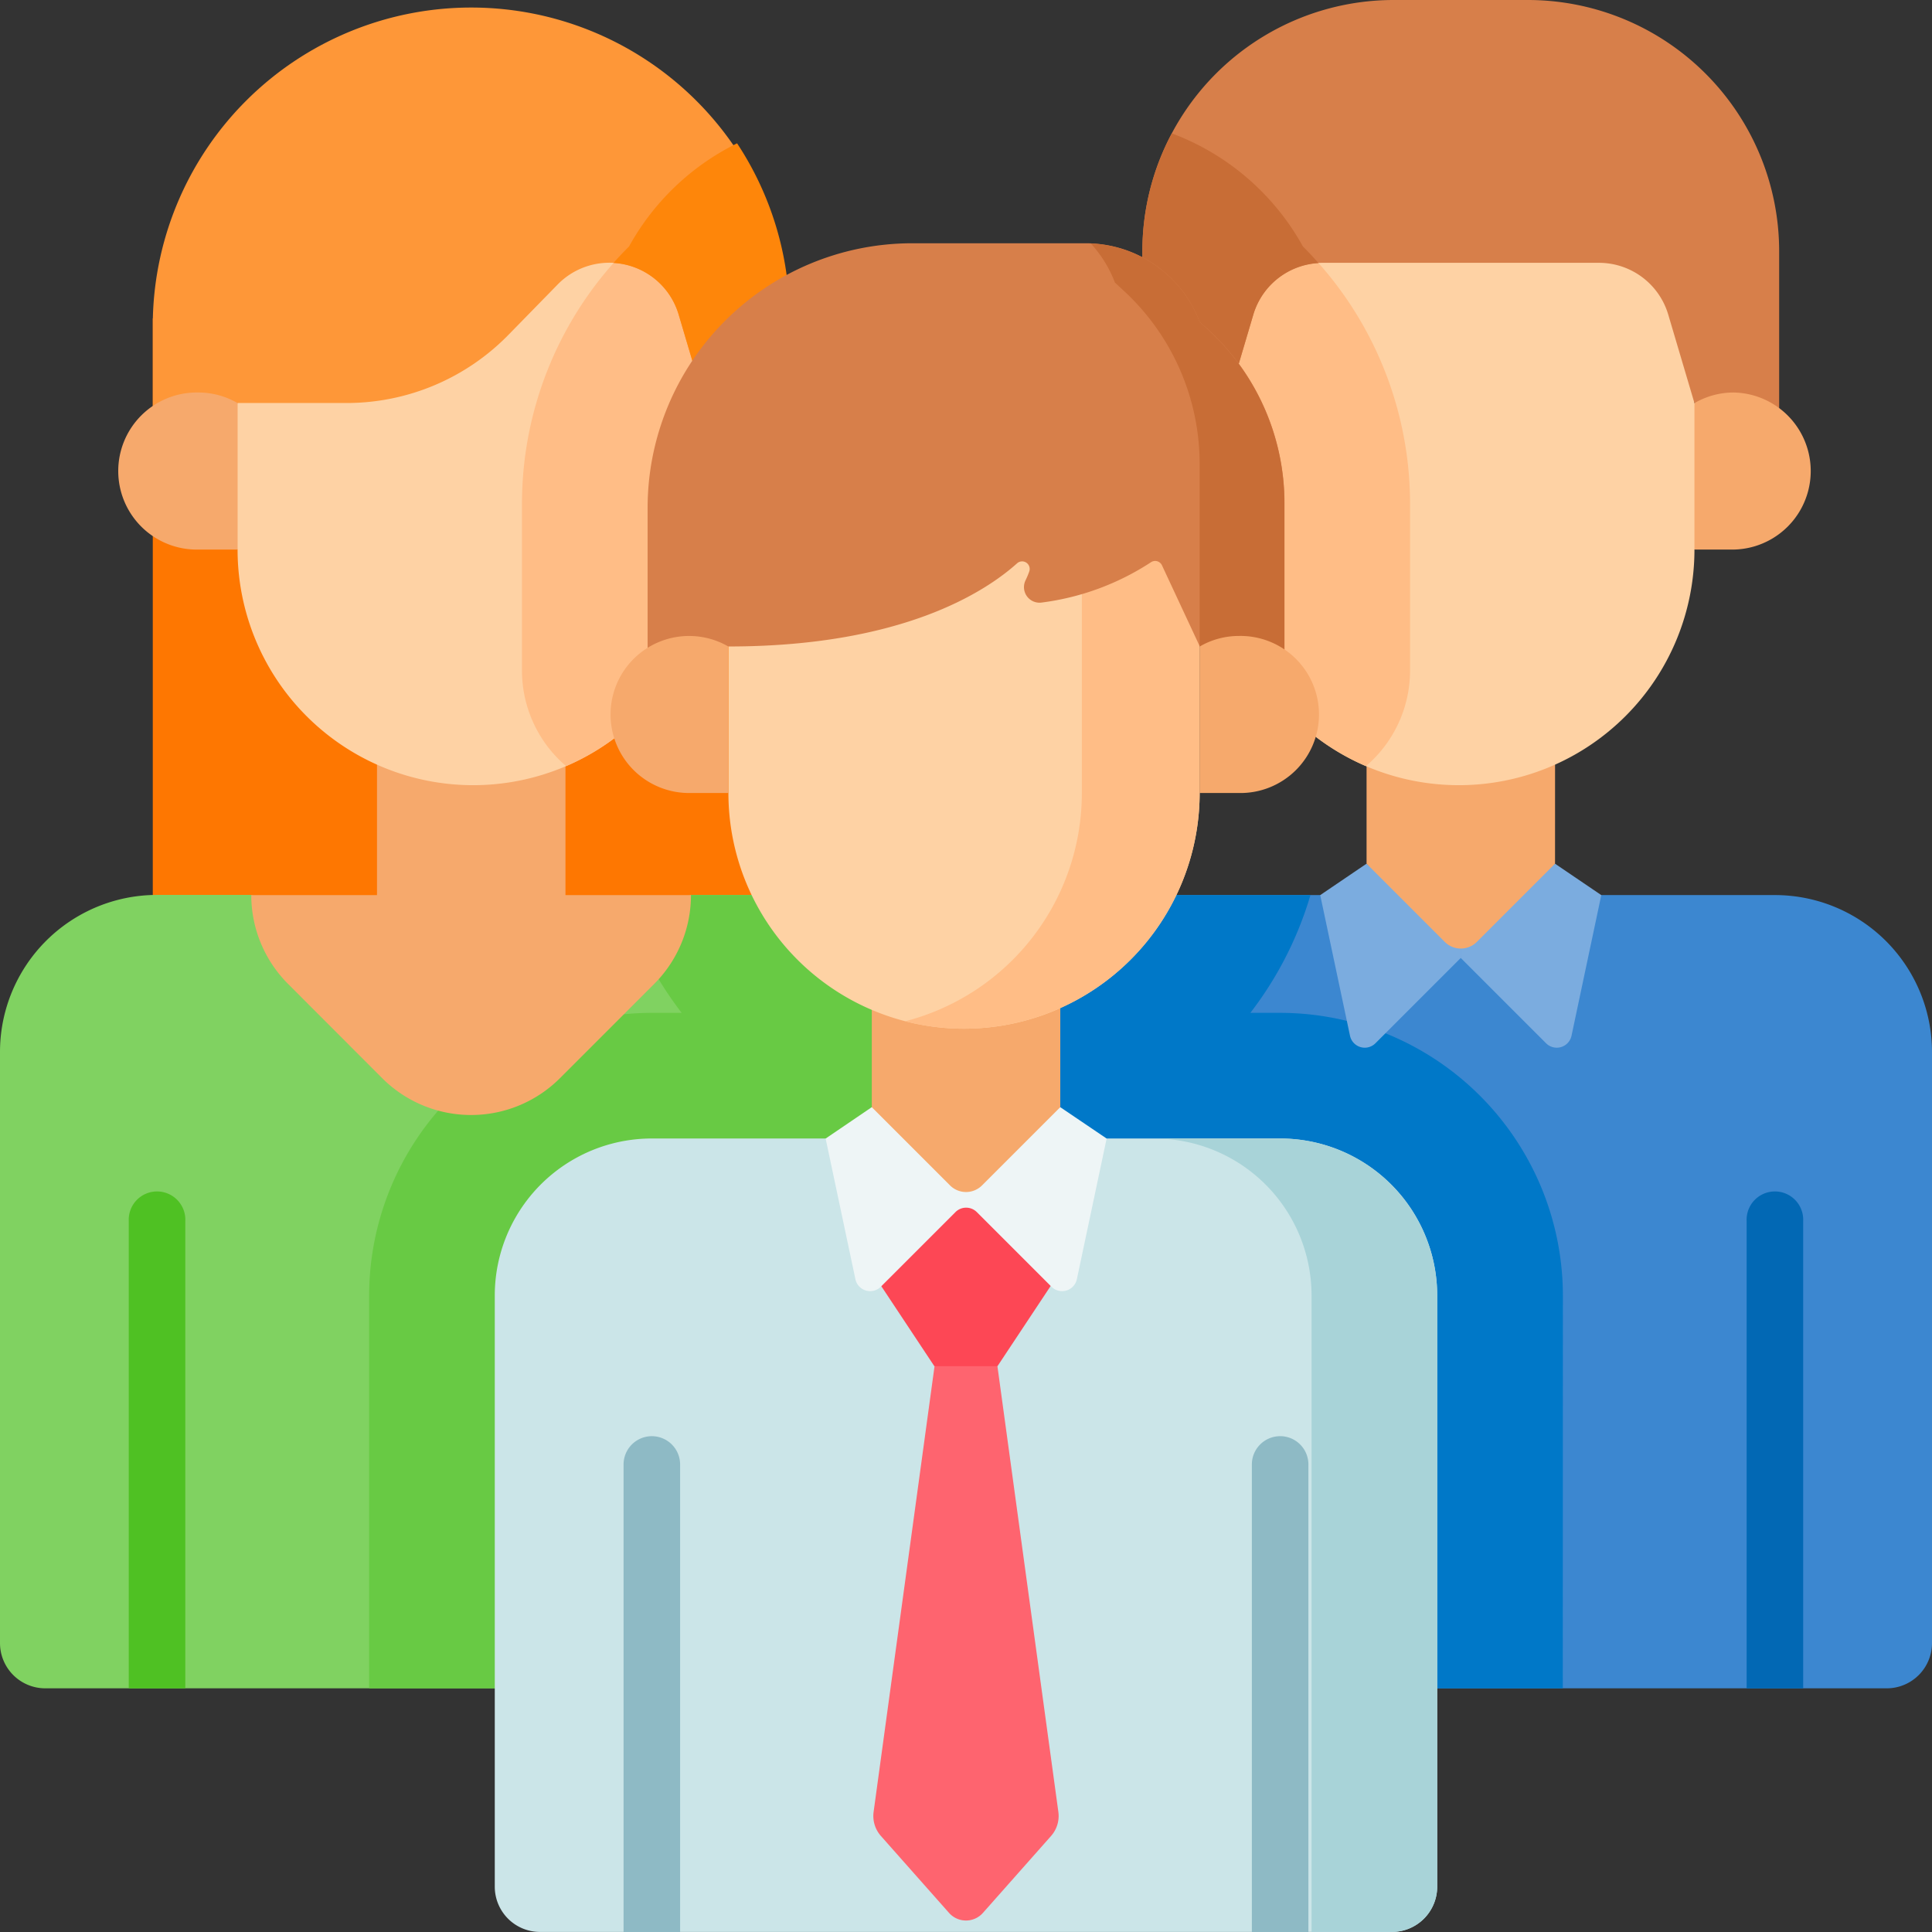 <svg id="Group_112" data-name="Group 112" xmlns="http://www.w3.org/2000/svg" width="64.91" height="64.91" viewBox="0 0 64.91 64.91">
  <rect x="0" y="0" width="64.91" height="64.91" fill="#333333" stroke="none"/>
  <path id="Path_38" data-name="Path 38" d="M40.5,84.377H61.9v22.2H40.5Z" transform="translate(-35.367 -73.68)" fill="#fe7701"/>
  <path id="Path_39" data-name="Path 39" d="M262.244,242.482v21.374h30.142a1.521,1.521,0,0,0,1.521-1.521V242.482a5.277,5.277,0,0,0-5.277-5.277H267.521A5.277,5.277,0,0,0,262.244,242.482Z" transform="translate(-228.997 -207.133)" fill="#3c87d0"/>
  <path id="Path_40" data-name="Path 40" d="M281.506,250.661a9.51,9.51,0,0,0-9.5-9.5h-1a12.114,12.114,0,0,0,2.019-3.958h-5.508a5.277,5.277,0,0,0-5.277,5.277v21.374h19.262Z" transform="translate(-228.997 -207.132)" fill="#0078c8"/>
  <path id="Path_41" data-name="Path 41" d="M357.8,228.892l-3.166,2.381v.786l2.866,2.866a.507.507,0,0,0,.855-.254l1-4.724Zm-6.333,0,3.166,2.381v.786l-2.866,2.866a.507.507,0,0,1-.855-.254l-1-4.724Z" transform="translate(-305.556 -199.874)" fill="#7bacdf"/>
  <path id="Path_42" data-name="Path 42" d="M368.48,201.63l-2.628,2.628a.761.761,0,0,1-1.076,0l-2.628-2.628v-3.958h6.333Z" transform="translate(-316.235 -172.612)" fill="#f6a96c"/>
  <path id="Path_43" data-name="Path 43" d="M324.163,67.078v9.96a7.916,7.916,0,0,0,15.832,0l1.773-2.639-1.773-2.285V67.078Z" transform="translate(-283.066 -58.574)" fill="#fed2a4"/>
  <path id="Path_44" data-name="Path 44" d="M324.163,77.039a7.917,7.917,0,0,0,4.794,7.276,4.22,4.22,0,0,0,1.483-3.21V75.482a12.178,12.178,0,0,0-3.38-8.4h-2.9Z" transform="translate(-283.066 -58.575)" fill="#ffbd86"/>
  <path id="Path_45" data-name="Path 45" d="M302.745,8.444v5.906l1.528-.809h1.319l.88-2.972A2.428,2.428,0,0,1,308.8,8.83h9.284a2.428,2.428,0,0,1,2.328,1.738l.88,2.972h1.319l1.528.809V8.444A8.444,8.444,0,0,0,315.7,0h-4.507A8.444,8.444,0,0,0,302.745,8.444Z" transform="translate(-264.364)" fill="#d77f4a"/>
  <path id="Path_46" data-name="Path 46" d="M308.139,39.125a8.387,8.387,0,0,0-4.405-3.8,8.4,8.4,0,0,0-.989,3.966v5.906l1.528-.809h1.319l.88-2.972a2.426,2.426,0,0,1,2.19-1.732Q308.41,39.394,308.139,39.125Z" transform="translate(-264.364 -30.844)" fill="#c86d36"/>
  <path id="Path_47" data-name="Path 47" d="M450.359,104.014a2.622,2.622,0,0,0-1.319.356v4.921h1.319a2.639,2.639,0,0,0,0-5.277Z" transform="translate(-392.111 -90.827)" fill="#f6a96c"/>
  <path id="Path_48" data-name="Path 48" d="M31.663,242.482v21.374H1.521A1.521,1.521,0,0,1,0,262.335V242.482A5.277,5.277,0,0,1,5.277,237.2H8.444l7.454,3.168L23.22,237.2h3.166A5.277,5.277,0,0,1,31.663,242.482Z" transform="translate(0 -207.133)" fill="#80d261"/>
  <path id="Path_49" data-name="Path 49" d="M97.821,250.661a9.51,9.51,0,0,1,9.5-9.5h1a12.147,12.147,0,0,1-1.226-1.952c-.321-.639-.587-.367-.793-1.063l2.342-.943h3.166a5.277,5.277,0,0,1,5.277,5.277v21.374H97.821Z" transform="translate(-85.419 -207.132)" fill="#68ca44"/>
  <path id="Path_50" data-name="Path 50" d="M77.156,202.685v-5.012H70.824v5.012H66.6a4.222,4.222,0,0,0,1.237,2.985L71,208.837a4.222,4.222,0,0,0,5.97,0l3.166-3.166a4.222,4.222,0,0,0,1.237-2.985H77.156Z" transform="translate(-58.158 -172.612)" fill="#f6a96c"/>
  <path id="Path_51" data-name="Path 51" d="M69.587,67.078v9.96a7.916,7.916,0,1,1-15.832,0l-1.336-2.387,1.336-2.537V67.078Z" transform="translate(-45.773 -58.574)" fill="#fed2a4"/>
  <path id="Path_52" data-name="Path 52" d="M144.6,77.039a7.917,7.917,0,0,1-4.794,7.276,4.22,4.22,0,0,1-1.483-3.21V75.482a12.178,12.178,0,0,1,3.38-8.4h2.9Z" transform="translate(-120.786 -58.575)" fill="#ffbd86"/>
  <path id="Path_53" data-name="Path 53" d="M61.9,10.7v3.652l-1.528-.809H59.048l-.88-2.972A2.428,2.428,0,0,0,54.1,9.56l-1.655,1.693a7.6,7.6,0,0,1-5.436,2.287H42.029l-1.528.809V10.7a10.7,10.7,0,0,1,21.394,0Z" transform="translate(-35.366)" fill="#fe9738"/>
  <path id="Path_54" data-name="Path 54" d="M163.1,41.449q-.271.269-.524.554a2.426,2.426,0,0,1,2.19,1.732l.88,2.972h1.319l1.528.809V43.865a10.644,10.644,0,0,0-1.763-5.882A8.374,8.374,0,0,0,163.1,41.449Z" transform="translate(-141.966 -33.168)" fill="#fe860a"/>
  <path id="Path_55" data-name="Path 55" d="M34.379,104.014a2.623,2.623,0,0,1,1.32.356v4.921H34.379a2.639,2.639,0,1,1,0-5.277Z" transform="translate(-27.716 -90.827)" fill="#f6a96c"/>
  <path id="Path_56" data-name="Path 56" d="M131.122,307v19.86a1.521,1.521,0,0,0,1.521,1.521h28.621a1.521,1.521,0,0,0,1.521-1.521V307a5.277,5.277,0,0,0-5.277-5.277H136.4A5.277,5.277,0,0,0,131.122,307Z" transform="translate(-114.499 -263.473)" fill="#cbe5e8"/>
  <path id="Path_57" data-name="Path 57" d="M235.13,375.135l2.288-2.583a1.014,1.014,0,0,0,.246-.81l-2.047-14.973L234.561,356l-1.057.769-2.047,14.973a1.014,1.014,0,0,0,.246.81l2.288,2.583a.761.761,0,0,0,1.139,0Z" transform="translate(-202.106 -310.867)" fill="#fe646f"/>
  <path id="Path_58" data-name="Path 58" d="M236.42,321.754l1.94-2.926-3-2.926-3,2.926,1.94,2.926Z" transform="translate(-202.908 -275.853)" fill="#fd4755"/>
  <path id="Path_59" data-name="Path 59" d="M310.173,301.725h-4.222A5.277,5.277,0,0,1,311.228,307v21.381h2.7a1.521,1.521,0,0,0,1.521-1.521V307A5.277,5.277,0,0,0,310.173,301.725Z" transform="translate(-267.163 -263.473)" fill="#a8d3d8"/>
  <path id="Path_60" data-name="Path 60" d="M226.68,293.412h-6.333l-1.55,1.054,1,4.724a.507.507,0,0,0,.855.254l2.507-2.507a.507.507,0,0,1,.717,0l2.507,2.507a.507.507,0,0,0,.855-.254l1-4.724Z" transform="translate(-191.058 -256.214)" fill="#eef5f6"/>
  <path id="Path_61" data-name="Path 61" d="M237.358,266.15l-2.628,2.628a.761.761,0,0,1-1.076,0l-2.628-2.628v-3.958h6.333Z" transform="translate(-201.736 -228.952)" fill="#f6a96c"/>
  <path id="Path_62" data-name="Path 62" d="M193.041,131.6v9.96a7.916,7.916,0,0,0,15.832,0V131.6Z" transform="translate(-168.568 -114.915)" fill="#fed2a4"/>
  <path id="Path_63" data-name="Path 63" d="M245.807,131.6v9.96a7.919,7.919,0,0,1-5.937,7.667,7.923,7.923,0,0,0,9.895-7.667V131.6Z" transform="translate(-209.46 -114.915)" fill="#ffbd86"/>
  <path id="Path_64" data-name="Path 64" d="M190.17,67.108a4.093,4.093,0,0,0-3.826-2.639h-5.831a8.89,8.89,0,0,0-8.89,8.89v5.466l1.4-.809h1.319c5.812,0,8.617-1.827,9.695-2.795a.254.254,0,0,1,.408.275,2.7,2.7,0,0,1-.126.3.523.523,0,0,0,.536.745,8.716,8.716,0,0,0,3.682-1.357.252.252,0,0,1,.367.105l1.27,2.723h1.319l1.528.809V73.2a7.916,7.916,0,0,0-2.535-5.806Z" transform="translate(-149.865 -56.296)" fill="#d77f4a"/>
  <path id="Path_65" data-name="Path 65" d="M293.04,67.441l-.312-.289a4.091,4.091,0,0,0-3.657-2.632,4.088,4.088,0,0,1,.81,1.313l.312.289a7.916,7.916,0,0,1,2.535,5.806V78.06h1.319l1.528.809V73.247a7.916,7.916,0,0,0-2.535-5.806Z" transform="translate(-252.423 -56.34)" fill="#c86d36"/>
  <path id="Path_66" data-name="Path 66" d="M165.779,168.89a2.638,2.638,0,1,0-1.319,4.921h1.319Zm17.151-.356a2.622,2.622,0,0,0-1.319.356v4.921h1.319a2.639,2.639,0,1,0,0-5.277Z" transform="translate(-141.306 -147.168)" fill="#f6a96c"/>
  <path id="Path_67" data-name="Path 67" d="M462.874,332.73v-15.7a.951.951,0,1,1,1.9,0v15.7Z" transform="translate(-404.192 -276.006)" fill="#0268b4"/>
  <path id="Path_68" data-name="Path 68" d="M34.126,332.73v-15.7a.951.951,0,1,1,1.9,0v15.7Z" transform="translate(-29.8 -276.006)" fill="#4fc123"/>
  <g id="Group_34" data-name="Group 34" transform="translate(20.95 48.251)">
    <path id="Path_69" data-name="Path 69" d="M187.308,380.6a.951.951,0,0,0-.951.951v15.708h1.9V381.55a.951.951,0,0,0-.951-.951Zm-21.109,0a.951.951,0,0,0-.951.951v15.708h1.9V381.55A.951.951,0,0,0,166.2,380.6Z" transform="translate(-165.248 -380.599)" fill="#8ebac5"/>
  </g>
</svg>
